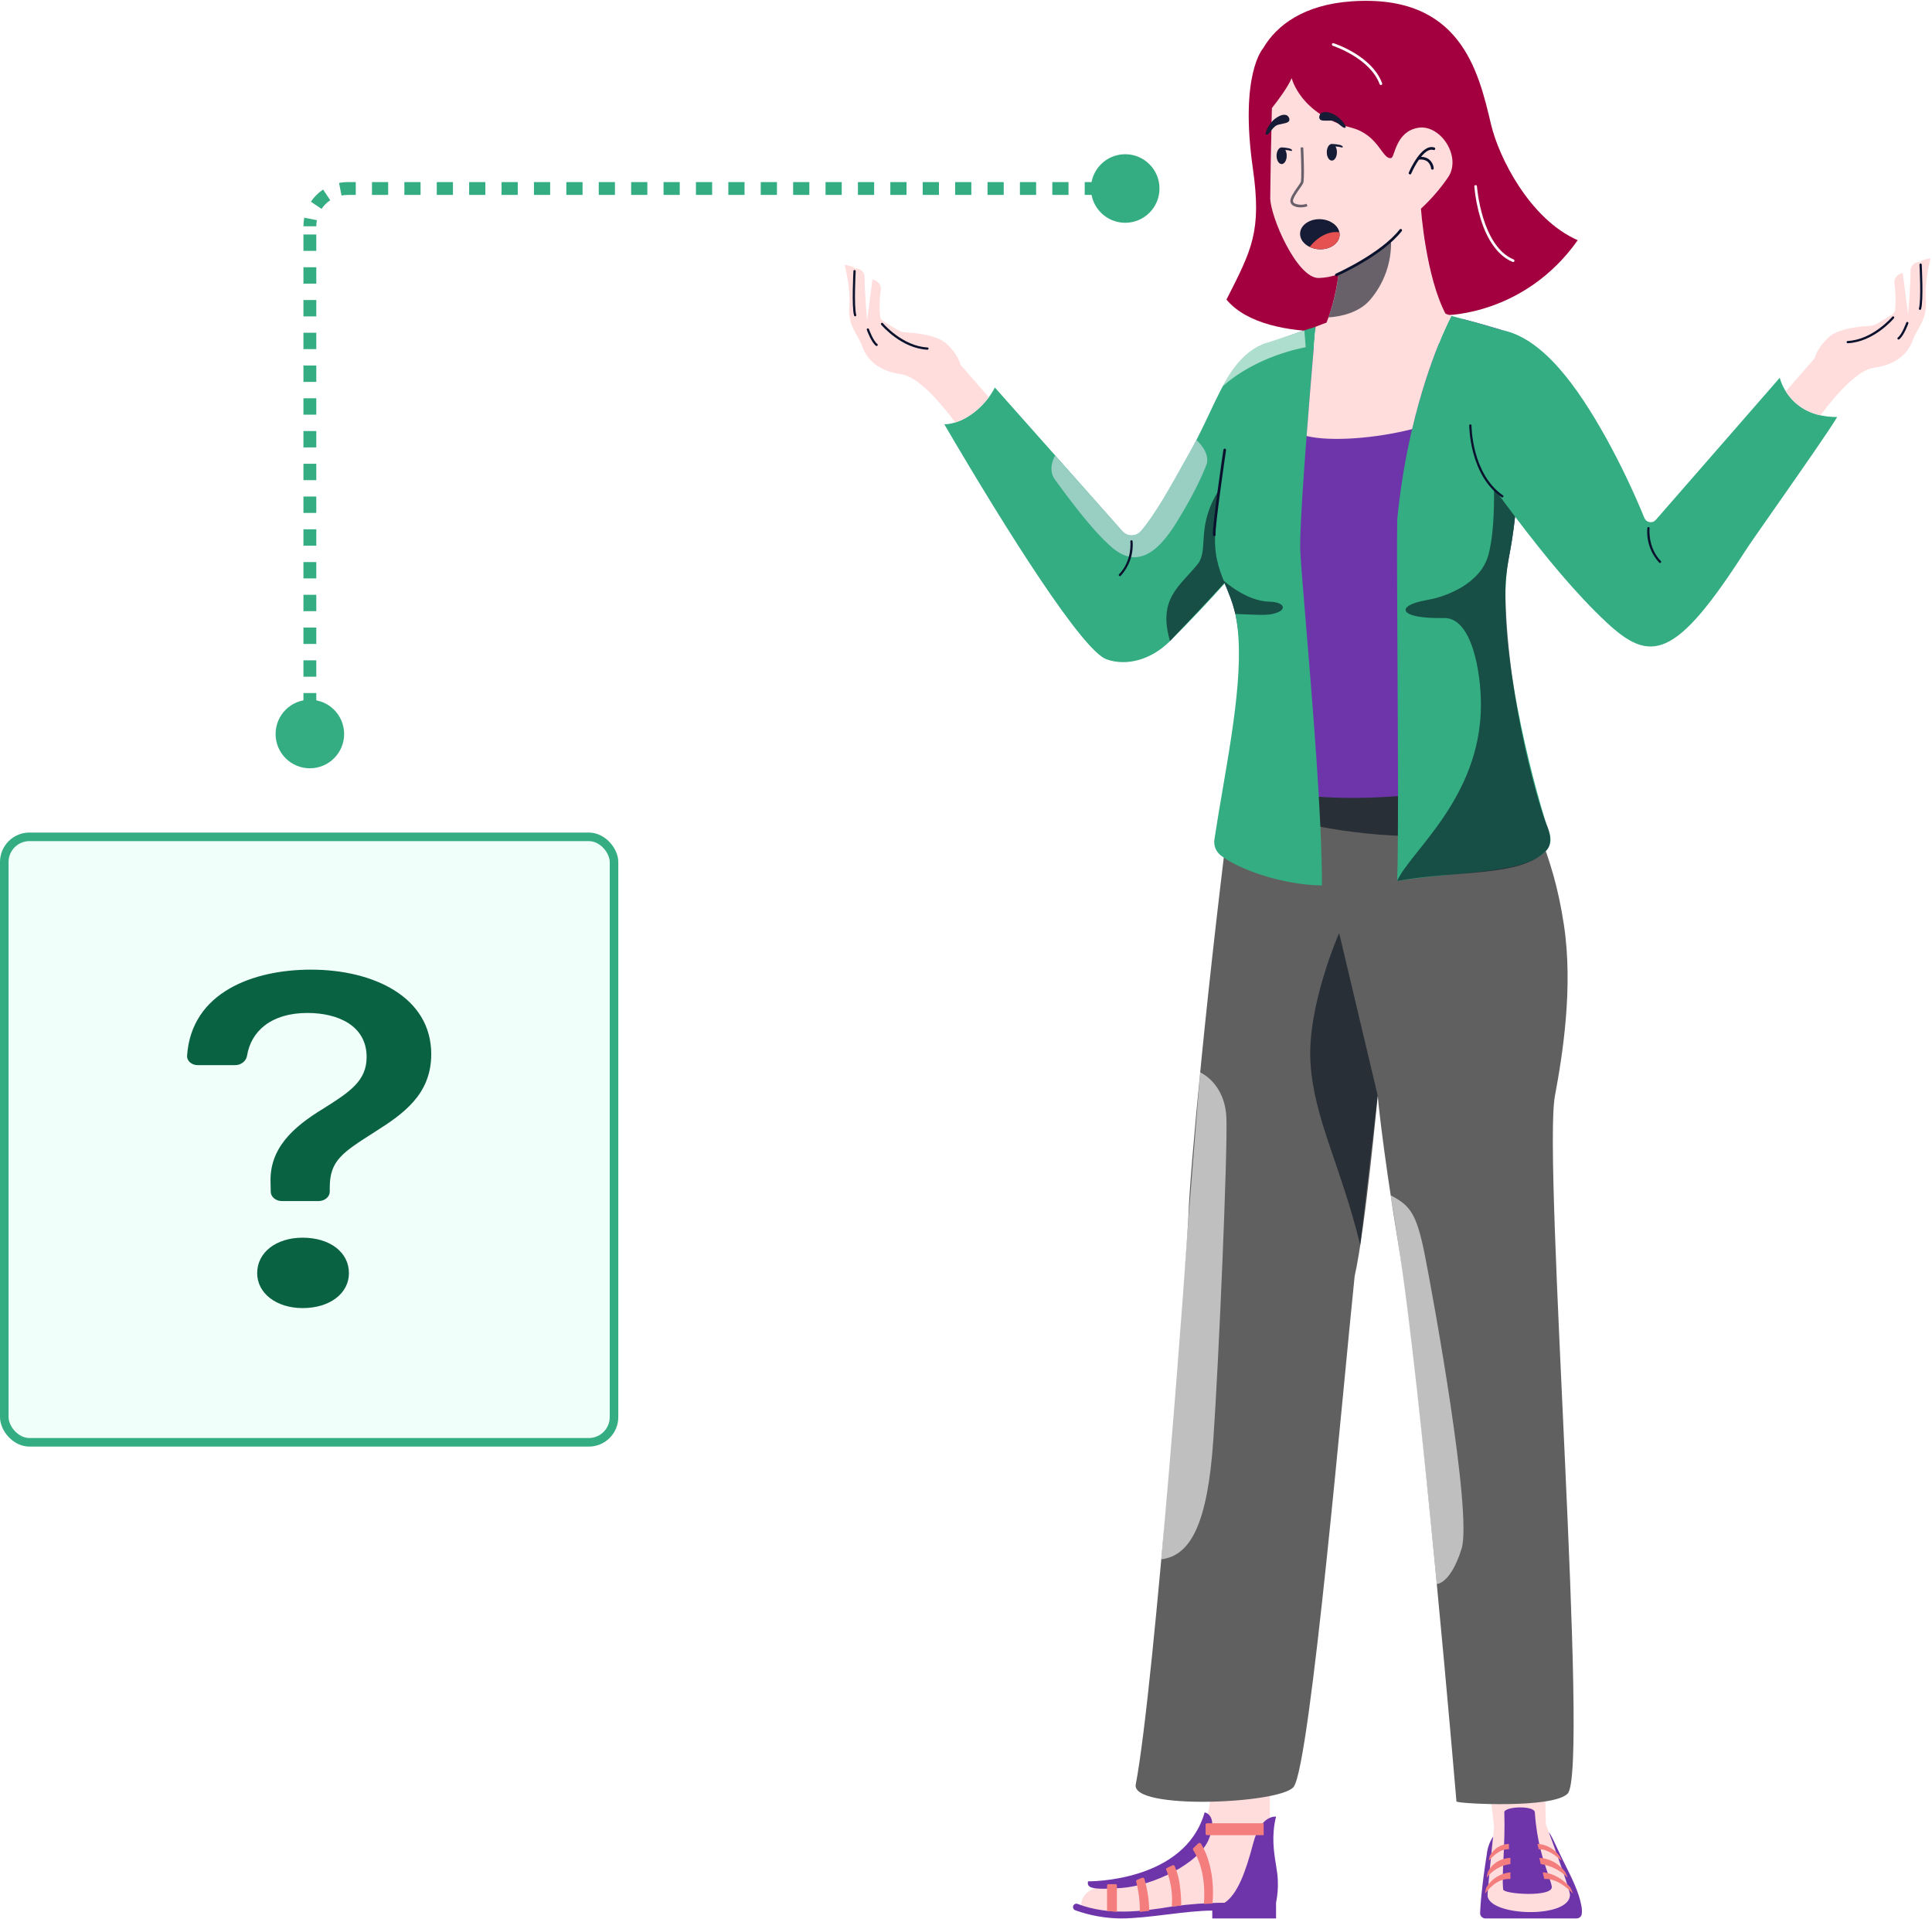<svg width="1353" height="1344" viewBox="0 0 1353 1344" fill="none" xmlns="http://www.w3.org/2000/svg">
<path d="M1017.33 108.198C1012.95 85.991 1005.92 69.454 977.398 89.299C977.398 89.299 977.146 67.301 967.052 58.616C956.959 49.93 893.188 11.232 890.748 74.833C890.748 74.833 889.578 125.929 889.578 138.686C889.578 151.442 908.057 194.659 923.417 194.659C928.198 194.542 932.925 193.627 937.404 191.951C935.284 210.028 929.673 227.522 920.88 243.461L1015.24 225.06C1015.24 225.06 998.308 198.738 995.345 147.03C1008.6 135.14 1020.33 123.356 1017.33 108.198Z" fill="#FFDDDD"/>
<path d="M1044.18 87.083C1035.33 49.548 1022.74 -4.311 946.576 0.934C913.278 3.227 893.996 17.591 884.602 33.799L884.591 33.786C884.591 33.786 867.954 51.746 877.385 117.877C883.685 162.051 876.683 174.794 858.899 209.804C873.589 227.326 903.009 231.797 926.432 232.287C932.029 219.445 935.725 205.857 937.404 191.951C932.926 193.627 928.198 194.542 923.417 194.659C908.057 194.659 889.578 151.442 889.578 138.686C889.578 126.881 890.579 82.279 890.729 75.681C895.348 69.838 901.864 61.035 904.576 54.687C904.576 54.687 910.545 80.073 946.576 89.488C965.739 94.496 968.058 112.211 974.319 110.632C976.831 109.999 977.359 92.091 993.157 89.488C1008.95 86.885 1024.03 110.209 1013.91 124.451C1008.47 132.348 1002.16 139.616 995.116 146.123C995.116 146.123 998.303 193.701 1012.82 220.687C1012.82 220.687 1067.81 220.687 1104.9 168.213C1071.31 153.456 1049.63 110.247 1044.18 87.083Z" fill="#A2003F"/>
<g style="mix-blend-mode:overlay" opacity="0.6">
<path d="M937.404 191.951C937.404 191.951 958.896 182.559 974.152 168.191C974.65 183.556 969.354 198.547 959.312 210.194C951.408 219.091 939.035 221.675 930.352 222.263C933.86 212.463 936.226 202.292 937.404 191.951Z" fill="#030F1C"/>
</g>
<path d="M1059.67 183.49C1059.54 183.49 1059.42 183.466 1059.31 183.419C1049.5 179.359 1041.75 168.91 1036.89 153.204C1034.65 145.843 1033.17 138.272 1032.47 130.61C1032.44 130.1 1032.82 129.659 1033.34 129.624C1033.85 129.589 1034.29 129.971 1034.33 130.481C1034.36 130.899 1037.49 172.37 1060.02 181.699C1060.43 181.869 1060.67 182.305 1060.58 182.741C1060.49 183.177 1060.11 183.49 1059.67 183.49V183.49Z" fill="white"/>
<path d="M967.052 59.547C966.663 59.547 966.314 59.305 966.179 58.94C959.386 40.609 933.626 32.127 933.367 32.043C933.048 31.942 932.809 31.678 932.738 31.352C932.667 31.026 932.776 30.688 933.024 30.464C933.272 30.24 933.621 30.166 933.938 30.27C935.032 30.622 960.816 39.107 967.926 58.293C968.032 58.578 967.991 58.898 967.817 59.148C967.643 59.398 967.357 59.547 967.052 59.547Z" fill="white"/>
<path d="M1004.49 103.292C999.996 101.773 995.657 105.849 992.374 110.458L992.365 110.47C990.103 113.736 988.168 117.216 986.585 120.859C986.386 121.333 986.609 121.879 987.083 122.078C987.557 122.277 988.104 122.055 988.303 121.581C989.779 118.156 991.585 114.882 993.696 111.808C995.62 111.473 997.601 111.835 999.282 112.83C1000.95 114.071 1002.02 115.959 1002.21 118.028C1002.29 118.477 1002.68 118.807 1003.13 118.808C1003.18 118.808 1003.24 118.804 1003.29 118.795C1003.53 118.755 1003.75 118.619 1003.89 118.419C1004.03 118.218 1004.09 117.968 1004.05 117.725C1003.78 115.138 1002.42 112.791 1000.3 111.273C998.773 110.303 996.99 109.806 995.178 109.842C997.895 106.475 1001 104.071 1003.89 105.056C1004.37 105.219 1004.9 104.958 1005.07 104.472C1005.23 103.986 1004.97 103.458 1004.49 103.292L1004.49 103.292Z" fill="#0B122D"/>
<path d="M935.872 193.419C935.432 193.419 935.052 193.111 934.96 192.681C934.869 192.251 935.091 191.815 935.494 191.637C935.808 191.498 967.027 177.541 980.205 160.669C980.41 160.406 980.739 160.272 981.069 160.318C981.4 160.364 981.68 160.583 981.805 160.892C981.929 161.201 981.879 161.553 981.674 161.815C968.207 179.057 937.547 192.764 936.249 193.339C936.13 193.392 936.002 193.419 935.872 193.419Z" fill="#0B122D"/>
<path d="M938.151 101.434C936.364 101.037 934.542 100.817 932.712 100.779C930.749 100.779 929.158 103.394 929.158 106.619C929.158 109.845 930.749 112.459 932.712 112.459C934.675 112.459 936.266 109.845 936.266 106.619C936.292 105.204 935.946 103.806 935.263 102.565C936.69 102.612 938.107 102.827 939.483 103.206C940.816 103.592 940.907 102.077 938.151 101.434Z" fill="#161B36"/>
<path d="M902.634 103.861C900.984 103.493 899.303 103.277 897.613 103.217C897.591 103.216 897.57 103.206 897.548 103.206C897.533 103.206 897.519 103.213 897.504 103.213C897.322 103.208 897.196 103.206 897.196 103.206L897.179 103.267C895.393 103.575 893.995 106.028 893.995 109.046C893.995 112.271 895.586 114.886 897.548 114.886C899.511 114.886 901.102 112.271 901.102 109.046C901.127 107.636 900.784 106.244 900.107 105.007C901.413 105.076 902.707 105.285 903.967 105.633C905.299 106.019 905.391 104.504 902.634 103.861Z" fill="#161B36"/>
<g style="mix-blend-mode:overlay" opacity="0.6">
<path d="M910.802 145.216C909.005 145.282 907.222 144.868 905.638 144.017C904.598 143.437 903.873 142.421 903.664 141.25C903.278 138.822 905.762 135.065 908.799 130.767C909.572 129.74 910.28 128.665 910.919 127.55C911.538 126.228 911.361 114.172 910.833 103.279L912.693 103.188C912.877 106.965 913.732 125.93 912.607 128.339C911.928 129.558 911.165 130.729 910.322 131.841C908.408 134.549 905.207 139.08 905.505 140.957C905.63 141.592 906.038 142.135 906.613 142.432C909.289 143.578 912.299 143.672 915.04 142.693L915.612 144.465C914.057 144.96 912.435 145.213 910.802 145.216Z" fill="#030F1C"/>
</g>
<path d="M925.231 79.231C926.859 78.322 928.826 77.858 933.552 79.828C938.277 81.797 944.017 88.875 942.002 89.484C939.982 90.095 936.531 84.467 932.266 84.464C928.005 84.457 925.442 84.78 924.415 83.618C923.12 82.159 924.449 79.668 925.231 79.231Z" fill="#161B36"/>
<path d="M900.961 80.638C899.171 80.12 897.152 80.107 892.988 83.086C888.823 86.066 884.82 94.246 886.922 94.389C889.024 94.531 891.126 88.276 895.282 87.313C899.433 86.351 902.001 86.092 902.741 84.732C903.678 83.016 901.825 80.89 900.961 80.638" fill="#161B36"/>
<path d="M938.141 164.65C937.876 170.472 931.463 174.897 923.831 174.55C921.531 174.455 919.273 173.903 917.19 172.925C913.008 170.946 910.28 167.355 910.461 163.393C910.725 157.57 917.138 153.146 924.789 153.493C931.509 153.798 936.964 157.719 937.972 162.629C938.113 163.293 938.17 163.972 938.141 164.65Z" fill="#161B36"/>
<path d="M938.141 164.65C937.876 170.472 931.463 174.897 923.831 174.55C921.531 174.455 919.273 173.903 917.19 172.925C919.409 170.062 927.101 161.297 937.972 162.629C938.113 163.293 938.17 163.972 938.141 164.65Z" fill="#E55151"/>
<path fill-rule="evenodd" clip-rule="evenodd" d="M1080.08 1173.73L1082.59 1277.43C1082.59 1277.43 1099.44 1322.52 1099.43 1326.92C1099.38 1343.57 1043.82 1342.06 1041.78 1327.77C1041.47 1325.6 1046.34 1279.34 1046.34 1279.34L1034.32 1177.4L1080.08 1173.73ZM851.581 1220.4L889.441 1226.39C889.441 1226.39 889.227 1278.02 889.386 1283.22C889.432 1284.72 889.705 1287.69 890.053 1291.48C891.323 1305.31 893.588 1329.96 889.37 1332.64C883.412 1336.43 869.747 1336.18 857.434 1335.95C851.242 1335.84 845.392 1335.73 841.037 1336.15C837.46 1336.49 833.21 1337.11 828.473 1337.8C808.711 1340.68 780.471 1344.81 757.228 1335.08C756.609 1326.05 764.616 1320.78 780.311 1319.42C807.937 1317.03 826.284 1308.25 839.717 1288.21C849.262 1273.97 851.581 1220.4 851.581 1220.4Z" fill="#FFDDDD"/>
<path fill-rule="evenodd" clip-rule="evenodd" d="M1086.71 1320.83C1088.5 1328.88 1053.09 1326.4 1052.71 1323.19C1052.1 1317.91 1052.47 1310.21 1052.91 1301.05C1053.36 1291.61 1053.88 1280.62 1053.49 1269.12C1053.35 1264.93 1074.54 1264.1 1074.87 1269.12C1076.17 1289.13 1080.86 1302.88 1084.05 1312.2C1085.22 1315.65 1086.19 1318.49 1086.71 1320.83ZM1096.08 1305.75L1096.08 1305.75C1100.69 1315.01 1105.62 1324.9 1107.24 1333.51C1107.75 1335.54 1107.94 1337.64 1107.79 1339.73L1107.79 1339.73C1107.79 1339.74 1107.79 1339.74 1107.79 1339.75C1107.79 1339.75 1107.79 1339.76 1107.79 1339.76L1107.78 1339.76C1107.77 1341.77 1106.13 1343.4 1104.12 1343.4H1040.2C1038.7 1343.4 1037.36 1342.49 1036.8 1341.1L1036.73 1341.1C1036.73 1341.04 1036.73 1340.96 1036.73 1340.89C1036.6 1340.51 1036.53 1340.12 1036.53 1339.73C1036.53 1339.73 1036.8 1332.45 1037.64 1325.4C1038.3 1318.78 1039.4 1309.99 1041.23 1298.41C1041.69 1294 1043.2 1289.76 1045.64 1286.05C1044.3 1298.95 1041.54 1326.12 1041.78 1327.77C1043.82 1342.06 1099.38 1343.57 1099.43 1326.92C1099.44 1323.46 1089.01 1294.82 1084.56 1282.76C1086.26 1284.98 1088.12 1289.01 1090.31 1293.76L1090.31 1293.76C1091.28 1295.86 1092.32 1298.11 1093.43 1300.4C1094.28 1302.15 1095.17 1303.93 1096.07 1305.74L1096.07 1305.74L1096.08 1305.75ZM785.28 1322.09C807.951 1320.42 839.956 1304.76 846.624 1287.77C853.291 1270.78 843.623 1269.12 843.623 1269.12C829.621 1318.42 761.943 1317.42 761.943 1317.42C761.276 1321.42 762.61 1323.75 785.28 1322.09ZM877.629 1290.77C882.963 1270.45 893.632 1272.12 893.632 1272.12C890.292 1285.54 892.109 1296.8 893.582 1305.93C894.216 1309.86 894.787 1313.39 894.854 1316.54C895.118 1321.86 894.707 1327.19 893.632 1332.42V1343.41H848.969V1337.91C839.89 1337.91 828.756 1339.26 817.521 1340.62C806.081 1342.01 794.535 1343.41 784.947 1343.41C774.05 1343.3 763.249 1341.37 752.996 1337.68C752.374 1337.45 751.875 1336.97 751.622 1336.36C751.369 1335.74 751.385 1335.05 751.665 1334.45V1334.45C752.197 1333.31 753.529 1332.78 754.7 1333.25C776.345 1341.57 799.482 1338.58 820.619 1335.08C832.88 1333.35 845.244 1332.46 857.626 1332.42C866.627 1326.42 872.294 1311.09 877.629 1290.77Z" fill="#6E35AA"/>
<path fill-rule="evenodd" clip-rule="evenodd" d="M844.29 1284.12V1277.77C844.29 1277.22 844.734 1276.78 845.281 1276.78H884.963V1285.11H845.281C844.734 1285.11 844.29 1284.66 844.29 1284.12ZM835.834 1294.03L839.152 1290.86C839.43 1290.59 839.814 1290.47 840.196 1290.52C840.578 1290.56 840.918 1290.78 841.119 1291.11C852.141 1309.58 849.084 1332.97 849.084 1332.97L843.08 1333.25C844.898 1311.12 837.823 1298.83 835.653 1295.64C835.311 1295.13 835.388 1294.45 835.834 1294.03ZM1092.08 1299.6C1088.48 1294.63 1082.83 1291.54 1076.7 1291.21L1077.57 1294.92C1084.28 1294.71 1090.95 1300.69 1092.87 1302.41C1093.17 1302.68 1093.36 1302.84 1093.41 1302.86C1093.76 1303 1092.08 1299.6 1092.08 1299.6ZM1056.74 1291.21V1294.92C1049.99 1294.71 1044.72 1300.69 1043.2 1302.41C1042.96 1302.68 1042.82 1302.84 1042.77 1302.86C1042.45 1303 1043.34 1299.6 1043.34 1299.6C1045.96 1294.59 1051.08 1291.38 1056.74 1291.21ZM1041.98 1310.85C1041.98 1310.85 1040.94 1314.84 1041.31 1314.68C1045.35 1309.52 1051.25 1306.16 1057.75 1305.33V1300.97C1057.75 1300.97 1046.88 1300.94 1041.98 1310.85ZM1040.89 1321.68C1040.89 1321.68 1039.78 1325.95 1040.19 1325.78C1040.24 1325.76 1040.41 1325.55 1040.67 1325.21C1042.41 1322.99 1048.54 1315.18 1057.75 1315.79V1311.13C1050.76 1311.75 1044.5 1315.67 1040.89 1321.68ZM1099.71 1321.68C1090.44 1311.21 1080.37 1311.13 1080.37 1311.13L1081.47 1315.79C1090.53 1315.18 1098.5 1322.99 1100.75 1325.21L1100.76 1325.21C1101.1 1325.55 1101.32 1325.76 1101.38 1325.78C1101.82 1325.95 1099.71 1321.68 1099.71 1321.68ZM1077.99 1300.97C1085.2 1301.38 1091.84 1305 1096.08 1310.85C1096.08 1310.85 1098.06 1314.84 1097.64 1314.68C1092.59 1309.66 1086.06 1306.38 1079.01 1305.33L1077.99 1300.97ZM821.276 1306.16L817.178 1308.06C816.712 1308.28 816.506 1308.83 816.716 1309.3C820.021 1317.47 821.358 1326.3 820.619 1335.08L827.18 1334.43C827.18 1334.43 827.598 1317.13 822.534 1306.59C822.303 1306.12 821.743 1305.93 821.276 1306.16ZM796.406 1316.34L799.805 1314.94C800.126 1314.81 800.487 1314.82 800.798 1314.98C801.108 1315.13 801.339 1315.41 801.433 1315.74C803.553 1323.01 804.698 1330.53 804.839 1338.11L798.229 1338.8C798.332 1331.71 797.482 1324.64 795.702 1317.77C795.538 1317.18 795.841 1316.57 796.406 1316.34ZM781.29 1319.42H776.167C775.932 1319.42 775.706 1319.52 775.539 1319.68C775.372 1319.85 775.279 1320.07 775.279 1320.31V1338.21L782.179 1338.8V1320.31C782.178 1320.07 782.085 1319.85 781.918 1319.68C781.752 1319.52 781.526 1319.42 781.29 1319.42Z" fill="#F47D7D"/>
<path d="M1088.91 767.552C1094.34 738.483 1101.84 691.294 1095.22 647.634C1086.83 592.157 1071.28 578.693 1061.68 525.972C1003.62 500.879 926.369 499.228 865.849 530.395C844.574 692.946 833.03 825.739 832.43 848.462C831.983 865.377 808.752 1179.44 795.379 1249.61C791.926 1267.73 896.952 1263.17 905.962 1251.26C917.717 1235.73 941.105 965.601 948.663 893.773C956.279 859.717 964.823 767.21 964.823 767.21C964.823 767.21 967.448 798.521 978.956 869.233C995.449 970.573 1019.98 1261.58 1019.98 1261.58C1022.85 1263.18 1087.35 1266.51 1097.81 1256.05C1113.34 1240.53 1080.35 813.373 1088.91 767.552Z" fill="#606060"/>
<g style="mix-blend-mode:overlay" opacity="0.6">
<path d="M840.488 750.942C840.488 750.942 858.041 758.372 858.867 783.141C859.694 807.909 853.708 949.915 849.678 1008.53C845.648 1067.15 833.751 1089.41 813.261 1091.91L840.488 750.942Z" fill="white"/>
</g>
<g style="mix-blend-mode:overlay" opacity="0.6">
<path d="M973.899 837.026C987.228 844.063 991.887 849.19 997.67 878.086C1003.45 906.983 1031.26 1059.72 1023.56 1084.49C1015.85 1109.26 1006.21 1109.23 1006.21 1109.23C1006.21 1109.23 988.166 918.081 973.899 837.026Z" fill="white"/>
</g>
<g style="mix-blend-mode:overlay" opacity="0.6">
<path d="M964.822 767.209L937.833 653.357C937.833 653.357 915.292 704.415 917.732 744.033C920.172 783.651 938.803 815.546 952.604 871.92L964.822 767.209Z" fill="#030F1C"/>
</g>
<g style="mix-blend-mode:overlay" opacity="0.6">
<path d="M865.849 530.395L862.198 558.742C862.198 558.742 936.92 601.387 1075.61 579.41C1075.61 579.41 1063.59 543.476 1061.68 525.972L865.849 530.395Z" fill="#030F1C"/>
</g>
<path d="M885.31 241.092C885.31 241.092 874.342 245.103 872.311 260.971C865.469 314.44 852.611 354.288 851.212 370.638C849.322 392.724 855.503 402.774 862.019 419.246C868.562 435.786 872.491 474.113 863.741 532.239C863.07 536.471 864.717 540.737 868.057 543.423C900.18 568.659 1029.1 559.658 1060.56 538.498C1063.84 536.226 1065.39 532.177 1064.47 528.296C1058.7 502.803 1045.41 446.065 1056.83 389.482C1067.6 336.161 1066.06 236.166 1059.55 233.755C1047.96 229.465 1024.34 223.355 1024.34 223.355C1024.34 223.355 1002.14 258.338 952.01 261.451C915.635 263.71 917.709 230.039 917.709 230.039L885.31 241.092Z" fill="#6E35AA"/>
<path fill-rule="evenodd" clip-rule="evenodd" d="M1159.55 364.092L1246.41 264.524C1246.41 264.524 1252.35 292.032 1286.59 292.032C1281.57 300.606 1260.87 330.213 1244.09 354.21C1233.64 369.153 1224.71 381.92 1222.04 386.078C1173.34 461.912 1155.9 464.691 1124.83 435.604C1103.96 416.073 1082.74 390.49 1060.99 361.757C1059.89 371.766 1058.51 381.189 1056.84 389.483C1045.41 446.065 1074.92 551.876 1082.85 576.782C1083.15 577.703 1083.49 578.634 1083.83 579.575C1085.74 584.771 1087.76 590.277 1082.39 596.068C1072.19 607.066 1047.66 609.413 1018.52 612.201C1005.77 613.422 992.129 614.727 978.421 616.879C979.398 593.314 979 520.6 978.658 458.168C978.425 415.645 978.218 377.893 978.489 363.688C987.235 274.976 1016.43 221.233 1016.43 221.233C1016.43 221.233 1037.62 226.766 1051.64 231.124C1080.77 236.648 1105.27 271.731 1124.63 306.445C1134.7 324.678 1143.71 343.478 1151.6 362.75C1152.22 364.268 1153.59 365.356 1155.2 365.629C1156.82 365.902 1158.47 365.321 1159.55 364.092ZM888.069 239.84L921.316 228.809C921.316 228.809 910.52 350.711 910.52 382.318C910.52 388.438 912.231 408.981 914.507 436.319C919.034 490.701 925.8 571.968 925.793 620.057C896.755 619.558 866.844 608.378 854.797 598.915C851.457 596.229 849.811 591.962 850.481 587.731C852.165 576.548 854.166 564.854 856.198 552.985C864.726 503.164 873.779 450.271 862.019 419.246C860.905 416.307 859.789 413.579 858.714 410.953C858.372 410.116 858.034 409.29 857.702 408.471C847.125 420.304 834.611 433.694 819.368 448.914C806.196 462.066 788.976 466.736 774.857 461.671C758.257 455.717 706.244 373.93 661.345 297.16C676.356 296.634 690.651 283.461 696.709 271.356C724.317 302.446 786.058 371.971 786.058 371.971C787.682 373.817 790.02 374.878 792.479 374.885C794.938 374.892 797.282 373.844 798.916 372.008C808.628 360.905 819.67 341.042 830.998 320.665C832.063 318.749 833.131 316.829 834.2 314.912C839.179 305.985 843.321 297.206 847.215 288.951C857.584 266.972 866.202 248.707 884.206 241.248C885.014 240.863 885.516 240.688 885.516 240.688L888.055 239.845L888.068 239.841L888.069 239.84Z" fill="#34AD82"/>
<g style="mix-blend-mode:overlay" opacity="0.6">
<path d="M844.729 325.83C841.229 334.614 835.954 346.184 824.36 365.129C812.782 384.075 797.846 399.427 779.077 383.647C763.919 370.891 744.659 343.73 738.894 336.007C733.129 328.299 738.894 319.071 738.894 319.071C764.22 347.561 786.062 371.966 786.062 371.966C787.686 373.811 790.023 374.872 792.482 374.881C794.94 374.89 797.285 373.846 798.923 372.014C809.535 359.859 821.763 337.225 834.196 314.909C835.448 312.645 836.683 310.398 837.855 308.134H837.871C837.871 308.134 848.245 317.061 844.729 325.83Z" fill="#DCE4EF"/>
</g>
<g style="mix-blend-mode:overlay" opacity="0.6">
<path d="M851.212 370.638C851.74 364.469 852.307 355.261 853.643 343.108C837.191 369.07 846.896 385.07 838.583 395.262C825.984 410.709 810.699 419.411 819.368 448.914C833.565 433.99 846.349 420.476 857.554 408.109C853.121 397.149 849.78 387.374 851.212 370.638Z" fill="#030F1C"/>
</g>
<path d="M784.26 403.46C783.942 403.461 783.655 403.271 783.531 402.978C783.407 402.686 783.47 402.347 783.691 402.119C793.009 392.516 791.604 379.311 791.589 379.178C791.565 378.97 791.625 378.76 791.755 378.596C791.886 378.432 792.076 378.326 792.285 378.302C792.494 378.275 792.705 378.333 792.871 378.464C793.036 378.594 793.142 378.786 793.163 378.996C793.89 387.879 790.868 396.661 784.829 403.219C784.68 403.374 784.475 403.461 784.26 403.46Z" fill="#0B122D"/>
<g style="mix-blend-mode:overlay" opacity="0.6">
<path d="M856.773 406.448C856.773 406.448 872.581 421.015 888.851 421.318C899.964 421.524 902.329 427.543 890.87 430.005C885.551 431.148 875.67 430.227 865.159 429.944C863.04 421.887 860.235 414.026 856.773 406.448H856.773Z" fill="#030F1C"/>
</g>
<g style="mix-blend-mode:overlay" opacity="0.6">
<path d="M1054.26 416.705C1053.86 397.913 1058.41 387.047 1061.04 361.818C1056.14 355.347 1051.22 348.726 1046.26 341.955C1046.48 358.97 1045.66 377.491 1042.07 389.482C1036.49 408.1 1014.31 417.601 999.309 420.175C976.382 424.108 979.399 433.522 1011.23 432.766C1030.84 432.3 1037.24 470.968 1037.11 494.22C1036.73 558.742 987.732 596.036 978.421 616.879C1020.26 609.349 1064.72 614.148 1082.39 596.068C1082.39 596.068 1089.36 591.547 1082.85 576.782C1079.61 569.431 1055.89 494.645 1054.26 416.705Z" fill="#030F1C"/>
</g>
<g style="mix-blend-mode:overlay" opacity="0.6">
<path d="M856.226 270.618C856.226 270.618 876.092 250.754 914.38 243.139L913.481 231.471C882.613 241.698 872.234 240.769 856.226 270.618Z" fill="white"/>
</g>
<path d="M850.342 375.449C849.857 375.449 849.455 375.077 849.415 374.595C848.9 368.369 856.445 317.118 856.765 314.94C856.814 314.611 857.035 314.332 857.345 314.21C857.655 314.087 858.006 314.139 858.267 314.346C858.528 314.553 858.659 314.883 858.61 315.213C858.53 315.744 850.775 368.427 851.271 374.442C851.292 374.688 851.214 374.932 851.054 375.121C850.895 375.309 850.666 375.426 850.42 375.446C850.394 375.448 850.369 375.449 850.342 375.449Z" fill="#0B122D"/>
<path d="M1162.54 394.235C1162.33 394.235 1162.12 394.148 1161.97 393.994C1155.93 387.436 1152.91 378.654 1153.64 369.772C1153.69 369.34 1154.08 369.031 1154.52 369.081C1154.95 369.132 1155.26 369.522 1155.21 369.955C1155.2 370.087 1153.79 383.292 1163.11 392.894C1163.33 393.122 1163.4 393.46 1163.27 393.753C1163.15 394.045 1162.86 394.235 1162.54 394.235L1162.54 394.235Z" fill="#0B122D"/>
<path d="M1052.1 348.349C1051.94 348.349 1051.78 348.3 1051.65 348.209C1029 332.494 1028.93 298.29 1028.93 297.947C1028.93 297.735 1029.01 297.531 1029.16 297.382C1029.31 297.233 1029.52 297.153 1029.73 297.16C1030.17 297.164 1030.52 297.52 1030.52 297.956C1030.52 298.292 1030.6 331.675 1052.55 346.907C1052.84 347.104 1052.96 347.464 1052.86 347.794C1052.75 348.125 1052.45 348.35 1052.1 348.349Z" fill="#0B122D"/>
<path fill-rule="evenodd" clip-rule="evenodd" d="M1344.82 183.441C1346.27 181.524 1352.02 180.951 1352.02 180.951C1352.02 180.951 1347.66 196.561 1348.72 210.213C1349.46 219.697 1346.28 225.313 1343.31 230.546C1342 232.847 1340.74 235.075 1339.87 237.524C1337.02 245.546 1330.44 254.962 1312.44 257.51C1301.52 259.056 1287.5 273.971 1274.87 290.811C1264.82 288.809 1256.03 282.746 1250.6 274.056L1270.84 250.875C1270.84 250.875 1272.04 244.151 1280.62 236.17C1287.25 229.996 1302.49 228.568 1309.04 228.238C1311.13 228.135 1313.17 227.512 1314.95 226.426L1324.86 220.401C1326.23 219.565 1327.11 218.114 1327.21 216.511C1327.7 210.863 1327.56 205.179 1326.81 199.561C1325.42 192.491 1332.5 191.105 1332.5 191.105L1336.26 220.147C1336.26 220.147 1338.13 197.869 1337.95 190.403C1337.74 188.518 1338.4 186.642 1339.73 185.292C1341.06 183.942 1342.93 183.262 1344.82 183.441ZM662.858 240.7C656.222 234.526 640.992 233.098 634.434 232.768C632.344 232.664 630.311 232.041 628.522 230.955L618.618 224.931C617.246 224.095 616.368 222.643 616.265 221.041C615.781 215.393 615.917 209.709 616.669 204.09C618.056 197.021 610.981 195.635 610.981 195.635L607.216 224.676C607.216 224.676 605.345 202.398 605.528 194.932C605.734 193.048 605.08 191.171 603.748 189.821C602.417 188.472 600.548 187.792 598.659 187.971C597.21 186.054 591.453 185.48 591.453 185.48C591.453 185.48 595.818 201.091 594.753 214.743C594.013 224.227 597.2 229.842 600.17 235.076C601.475 237.377 602.739 239.604 603.609 242.054C606.458 250.076 613.04 259.492 631.038 262.04C642.064 263.6 656.249 278.784 668.965 295.819C678.299 292.956 686.809 285.877 692.502 278.159L672.633 255.405C672.633 255.405 671.435 248.681 662.858 240.7ZM933.358 224.201L921.316 228.809C921.316 228.809 917.984 266.442 915.021 305.31C932.104 309.497 963.987 306.889 988.93 300.489C1000.75 250.135 1016.43 221.233 1016.43 221.233L1009.27 218.473L933.358 224.201Z" fill="#FFDDDD"/>
<path d="M599.243 189.91C599.255 189.7 599.182 189.495 599.042 189.339C598.902 189.183 598.706 189.088 598.496 189.077C598.285 189.059 598.076 189.129 597.918 189.27C597.76 189.412 597.667 189.612 597.662 189.824C597.607 190.85 596.326 215.005 598.12 220.961C598.202 221.231 598.422 221.438 598.697 221.502C598.973 221.567 599.262 221.48 599.455 221.273C599.649 221.067 599.718 220.774 599.636 220.503C597.922 214.812 599.231 190.157 599.243 189.91Z" fill="#0B122D"/>
<path d="M608.53 230.476C608.435 230.209 608.206 230.013 607.927 229.961C607.649 229.91 607.364 230.01 607.18 230.226C606.996 230.441 606.941 230.738 607.036 231.004C607.159 231.354 610.109 239.597 613.43 242.136C613.778 242.4 614.274 242.333 614.539 241.986C614.804 241.639 614.738 241.144 614.392 240.878C611.444 238.624 608.558 230.558 608.53 230.476Z" fill="#0B122D"/>
<path d="M649.528 243.309C631.986 242.416 618.451 226.514 618.315 226.353C618.033 226.021 617.535 225.978 617.201 226.258C616.867 226.538 616.822 227.035 617.1 227.371C617.668 228.047 631.204 243.961 649.448 244.889L649.488 244.891C649.917 244.89 650.268 244.548 650.279 244.12C650.29 243.691 649.957 243.331 649.528 243.309L649.528 243.309Z" fill="#0B122D"/>
<path d="M1345.82 185.294C1345.81 185.081 1345.72 184.88 1345.56 184.738C1345.4 184.596 1345.19 184.527 1344.98 184.547C1344.77 184.559 1344.58 184.653 1344.44 184.809C1344.3 184.966 1344.22 185.171 1344.23 185.381C1344.25 185.628 1345.55 210.283 1343.84 215.975C1343.78 216.176 1343.8 216.393 1343.9 216.577C1344 216.762 1344.17 216.9 1344.37 216.96C1344.45 216.982 1344.52 216.994 1344.6 216.994C1344.95 216.994 1345.26 216.764 1345.36 216.429C1347.15 210.476 1345.87 186.32 1345.82 185.294Z" fill="#0B122D"/>
<path d="M1335.96 225.464C1335.55 225.32 1335.1 225.535 1334.95 225.946C1334.92 226.028 1332.03 234.095 1329.09 236.348C1328.74 236.614 1328.67 237.111 1328.94 237.458C1329.2 237.805 1329.7 237.872 1330.05 237.606C1333.37 235.067 1336.32 226.824 1336.44 226.475C1336.59 226.062 1336.37 225.611 1335.96 225.464Z" fill="#0B122D"/>
<path d="M1325.16 221.824C1325.03 221.985 1311.49 237.886 1293.95 238.78C1293.52 238.802 1293.19 239.161 1293.2 239.59C1293.21 240.019 1293.56 240.361 1293.99 240.361L1294.03 240.359C1312.27 239.432 1325.81 223.518 1326.38 222.841C1326.66 222.506 1326.61 222.008 1326.28 221.727C1325.94 221.447 1325.44 221.49 1325.16 221.824L1325.16 221.824Z" fill="#0B122D"/>
<path d="M193 514C193 527.255 203.745 538 217 538C230.255 538 241 527.255 241 514C241 500.745 230.255 490 217 490C203.745 490 193 500.745 193 514ZM764 132C764 145.255 774.745 156 788 156C801.255 156 812 145.255 812 132C812 118.745 801.255 108 788 108C774.745 108 764 118.745 764 132ZM221.5 514V508.266H212.5V514H221.5ZM221.5 496.797V485.329H212.5V496.797H221.5ZM221.5 473.86V462.392H212.5V473.86H221.5ZM221.5 450.923V439.455H212.5V450.923H221.5ZM221.5 427.986V416.518H212.5V427.986H221.5ZM221.5 405.049V393.581H212.5V405.049H221.5ZM221.5 382.112V370.644H212.5V382.112H221.5ZM221.5 359.175V347.707H212.5V359.175H221.5ZM221.5 336.238V324.77H212.5V336.238H221.5ZM221.5 313.301V301.833H212.5V313.301H221.5ZM221.5 290.364V278.896H212.5V290.364H221.5ZM221.5 267.427V255.959H212.5V267.427H221.5ZM221.5 244.49V233.022H212.5V244.49H221.5ZM221.5 221.553V210.085H212.5V221.553H221.5ZM221.5 198.616V187.148H212.5V198.616H221.5ZM221.5 175.679V164.211H212.5V175.679H221.5ZM221.5 158.476C221.5 157.003 221.644 155.568 221.918 154.183L213.09 152.436C212.702 154.393 212.5 156.413 212.5 158.476H221.5ZM225.199 146.269C226.805 143.871 228.871 141.805 231.269 140.199L226.262 132.72C222.886 134.98 219.98 137.886 217.72 141.262L225.199 146.269ZM239.183 136.918C240.568 136.644 242.003 136.5 243.477 136.5V127.5C241.413 127.5 239.393 127.702 237.436 128.09L239.183 136.918ZM243.477 136.5H249.149V127.5H243.477V136.5ZM260.493 136.5H271.837V127.5H260.493V136.5ZM283.181 136.5H294.526V127.5H283.181V136.5ZM305.87 136.5H317.214V127.5H305.87V136.5ZM328.558 136.5H339.903V127.5H328.558V136.5ZM351.247 136.5H362.591V127.5H351.247V136.5ZM373.935 136.5H385.279V127.5H373.935V136.5ZM396.624 136.5H407.968V127.5H396.624V136.5ZM419.312 136.5H430.656V127.5H419.312V136.5ZM442.001 136.5H453.345V127.5H442.001V136.5ZM464.689 136.5H476.033V127.5H464.689V136.5ZM487.378 136.5H498.722V127.5H487.378V136.5ZM510.066 136.5H521.41V127.5H510.066V136.5ZM532.755 136.5H544.099V127.5H532.755V136.5ZM555.443 136.5H566.787V127.5H555.443V136.5ZM578.132 136.5H589.476V127.5H578.132V136.5ZM600.82 136.5H612.164V127.5H600.82V136.5ZM623.509 136.5H634.853V127.5H623.509V136.5ZM646.197 136.5H657.541V127.5H646.197V136.5ZM668.885 136.5H680.23V127.5H668.885V136.5ZM691.574 136.5H702.918V127.5H691.574V136.5ZM714.262 136.5H725.607V127.5H714.262V136.5ZM736.951 136.5H748.295V127.5H736.951V136.5ZM759.639 136.5H770.984V127.5H759.639V136.5ZM782.328 136.5H788V127.5H782.328V136.5Z" fill="#34AD82"/>
<g filter="url(#filter0_b_118_11429)">
<rect x="3" y="586" width="427" height="424" rx="17.651" fill="#EBFFF8" fill-opacity="0.7"/>
<rect x="3" y="586" width="427" height="424" rx="17.651" stroke="#34AD82" stroke-width="6"/>
</g>
<path d="M131.007 739.359C130.964 740.212 131.129 741.063 131.493 741.86C131.857 742.657 132.412 743.383 133.124 743.994C133.836 744.605 134.689 745.087 135.632 745.412C136.575 745.736 137.587 745.896 138.606 745.881H164.619C168.97 745.881 172.439 742.897 173.006 739.28C175.844 721.959 190.033 709.338 215.321 709.338C236.951 709.338 256.753 718.394 256.753 740.177C256.753 756.944 244.96 764.654 226.325 776.377C205.105 789.288 188.299 804.365 189.497 828.841L189.592 834.571C189.625 836.303 190.47 837.955 191.944 839.17C193.419 840.385 195.405 841.066 197.474 841.066H223.046C225.137 841.066 227.142 840.371 228.62 839.133C230.098 837.895 230.929 836.216 230.929 834.465V831.693C230.929 812.735 239.537 807.217 262.775 792.457C281.978 780.232 302 766.66 302 738.171C302 698.275 261.766 679 217.717 679C177.767 679 134.002 694.578 131.007 739.359ZM180.101 891.524C180.101 905.597 193.501 916 211.947 916C231.15 916 244.361 905.597 244.361 891.524C244.361 876.949 231.118 866.704 211.916 866.704C193.501 866.704 180.101 876.949 180.101 891.524Z" fill="#096343"/>
<defs>
<filter id="filter0_b_118_11429" x="-23.99" y="559.01" width="480.98" height="477.98" filterUnits="userSpaceOnUse" color-interpolation-filters="sRGB">
<feFlood flood-opacity="0" result="BackgroundImageFix"/>
<feGaussianBlur in="BackgroundImageFix" stdDeviation="11.995"/>
<feComposite in2="SourceAlpha" operator="in" result="effect1_backgroundBlur_118_11429"/>
<feBlend mode="normal" in="SourceGraphic" in2="effect1_backgroundBlur_118_11429" result="shape"/>
</filter>
</defs>
</svg>
